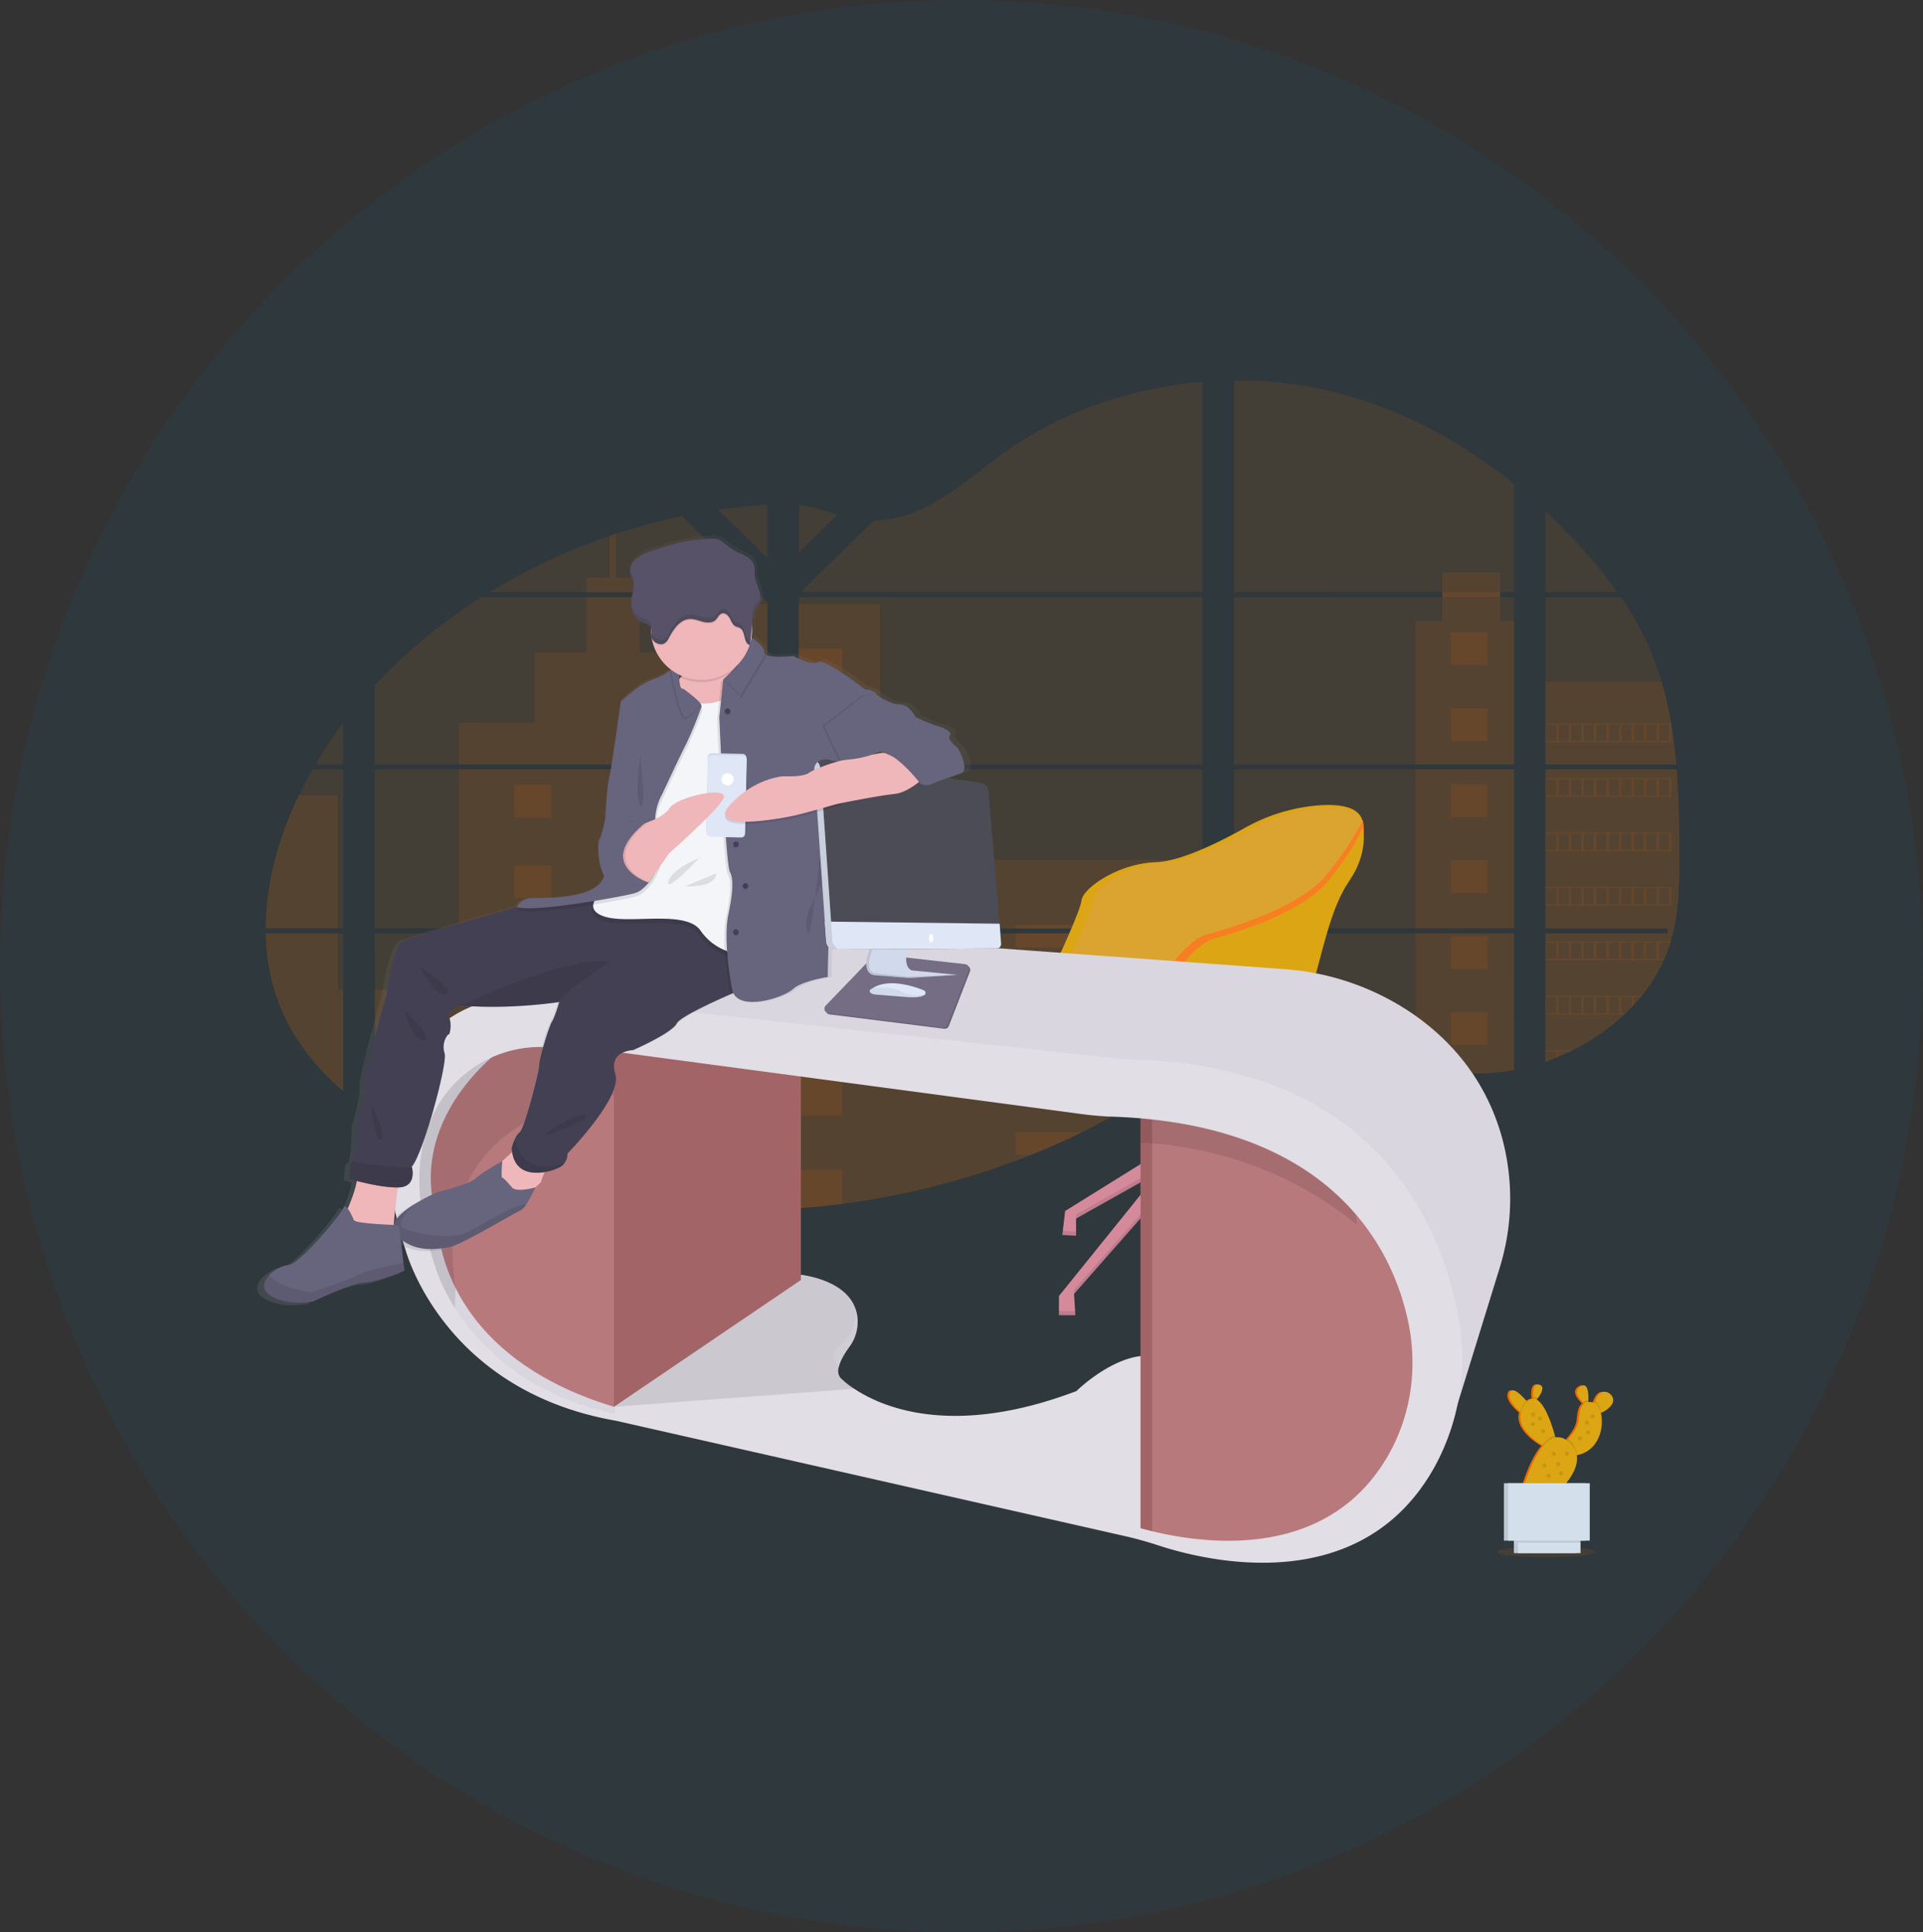 <svg xmlns="http://www.w3.org/2000/svg" xmlns:xlink="http://www.w3.org/1999/xlink" width="878" height="882" viewBox="0 0 878 882">
  <rect x="0" y="0" width="878" height="882" fill="#333333" stroke="none"/>
  <defs>
    <linearGradient id="linear-gradient" x1="-2.055" y1="1" x2="-2.055" gradientUnits="objectBoundingBox">
      <stop offset="0" stop-color="gray" stop-opacity="0.251"/>
      <stop offset="0.54" stop-color="gray" stop-opacity="0.122"/>
      <stop offset="1" stop-color="gray" stop-opacity="0.102"/>
    </linearGradient>
  </defs>
  <g id="Group_2534" data-name="Group 2534" transform="translate(-521 -99)">
    <ellipse id="Ellipse_761" data-name="Ellipse 761" cx="439" cy="441" rx="439" ry="441" transform="translate(521 99)" fill="#0073ae" opacity="0.08"/>
    <g id="undraw_on_the_office_fbfs" transform="translate(638.411 272.598)">
      <path id="Path_13055" data-name="Path 13055" d="M1064.336,308.36H1004.42v72.63h55.537c.143.749.28,1.5.443,2.242h-55.98v58.56l.28-.091q2.373-.834,4.712-1.773l1-.41q2.4-.984,4.712-2.105c.553-.254,1.1-.521,1.642-.795a97.653,97.653,0,0,0,23.571-16.292c.2-.176.392-.358.573-.534.958-.925,1.9-1.857,2.809-2.815l1-1.068c1.075-1.167,2.112-2.372,3.122-3.591l.443-.535a75.829,75.829,0,0,0,10.153-16.292c.086-.176.157-.359.235-.534.814-1.838,1.551-3.7,2.189-5.6.273-.8.534-1.6.763-2.405.078-.241.15-.475.214-.71,3.324-11.632,3.707-23.721,3.707-35.744v-4.2c0-4.855-.07-9.775-.163-14.63,0-1.264-.058-2.522-.091-3.793q-.116-4.842-.352-9.671c-.039-.9-.079-1.792-.136-2.679,0-.515-.052-1.03-.086-1.545C1064.6,312.068,1064.479,310.218,1064.336,308.36Z" transform="translate(-416.185 -130.794)" fill="#ff7500" opacity="0.1"/>
      <path id="Path_13056" data-name="Path 13056" d="M1004.409,164.547h32.864a224.761,224.761,0,0,0-17.5-21.4c-4.888-5.331-10.016-10.531-15.386-15.536Z" transform="translate(-416.175 -67.835)" fill="#ff7500" opacity="0.1"/>
      <path id="Path_13057" data-name="Path 13057" d="M1004.42,187.72v76.37h59.727c0-.221-.039-.45-.059-.652-.053-.6-.1-1.2-.162-1.805s-.137-1.408-.215-2.118-.157-1.531-.249-2.287-.169-1.531-.267-2.294-.189-1.525-.294-2.281-.2-1.525-.318-2.281c-.09-.652-.176-1.251-.275-1.883-.136-.886-.28-1.779-.43-2.659a3.657,3.657,0,0,0-.071-.391,163.811,163.811,0,0,0-4.392-19.179,132.006,132.006,0,0,0-7.41-19.466,141.416,141.416,0,0,0-11.15-19.094Z" transform="translate(-416.185 -88.766)" fill="#ff7500" opacity="0.1"/>
      <path id="Path_13058" data-name="Path 13058" d="M549.81,213.451v72.629H677.787V213.451Zm0,74.871V337.5c14.9-4.764,31.932-2.841,47.377,1.069,11.958,3.037,23.61,7.169,35.549,10.14a130.394,130.394,0,0,0,16.207,3.063l1.342.143c.652.065,1.3.13,1.955.182l1.955.137h1.075a2.3,2.3,0,0,0,.3,0l1.056.039h.032c.5,0,1.01,0,1.519.039h4.184a11.034,11.034,0,0,0,1.14-.039c.613,0,1.225-.052,1.844-.1l1.14-.072,1.408-.111c1-.078,1.955-.183,2.965-.3.391-.046.789-.091,1.18-.15l.58-.072c.984-.13,1.955-.287,2.939-.45.723-.111,1.447-.248,2.177-.378V288.323Zm95.184-155.751v2.242H549.81v76.4H677.787v-76.37h-6.419V132.6h6.419V83.239c-24.894-20.052-53.991-35.758-86.4-43.011a183.774,183.774,0,0,0-41.577-4.334v96.7Zm-292.6-.43.45.43H535.493V36.566c-32.519,2.7-64.229,13.627-89.795,31.724-12.284,8.687-23.317,18.983-37.1,25.65a58.1,58.1,0,0,1-23.2,6Zm-1.258-39.387v21.734L368.78,97.264c-6.562-2.268-11.737-3.819-17.674-4.484Zm-.587,273.418h.587V413.81q9.99-.743,19.9-2.046a356.109,356.109,0,0,0,86.185-22.326h0q4.458-1.785,8.85-3.688,2.926-1.271,5.82-2.607,4.34-1.994,8.615-4.1a303.149,303.149,0,0,0,36.409-21.153c.723-.489,1.453-.984,2.17-1.486q2.164-1.5,4.295-3.024c.71-.515,1.42-1.03,2.124-1.551l1.447-1.108c1.46-1.088,2.913-2.183,4.386-3.258h0c1.362-.978,2.737-1.955,4.132-2.867V288.29H388.741c.1-.332.2-.652.313-1-.117.339-.222.652-.319,1H351.107v77.869Zm.587-231.346V211.21h184.36v-76.37Zm0,78.612v72.643h184.36V213.451ZM314.274,94.989,336.8,116.97V92.656Q325.476,93.36,314.274,94.989ZM157.448,213.451v72.629H336.8V213.451ZM200.8,392.826a333.1,333.1,0,0,0,84.542,20.059h.124q8.2.867,16.455,1.343h.2c11.528.652,23.1.8,34.656.371V288.323H157.448l.652,83.623M107.77,286.081h35.373V213.451H129.152c-1.453,2.555-2.861,5.122-4.2,7.729q-1.075,2.079-2.092,4.2C113.655,244.5,107.8,265.507,107.77,286.081Zm0,2.242a91.812,91.812,0,0,0,10.9,42.613,104.5,104.5,0,0,0,24.444,29.326V288.323Zm22.665-77.113h12.682v-18.9a201.6,201.6,0,0,0-12.656,18.9ZM209.895,132.6H332.567l.443-.43-.652-.652h0L297.865,97.87a280.105,280.105,0,0,0-30.283,8.113c-.938.306-1.877.652-2.809.945a274.66,274.66,0,0,0-54.878,25.67Zm-52.447,42.6V211.21H336.815V136.918l-2.516-2.046H206.284A246.159,246.159,0,0,0,157.447,175.2Z" transform="translate(-103.863 -35.886)" fill="#ff7500" opacity="0.1"/>
      <path id="Path_13059" data-name="Path 13059" d="M1004.42,246.84v37.85h59.727c0-.222-.039-.45-.059-.652-.053-.6-.1-1.2-.162-1.805s-.137-1.407-.215-2.118-.157-1.531-.249-2.287-.169-1.532-.267-2.294-.189-1.525-.294-2.281-.2-1.525-.318-2.281c-.09-.652-.176-1.251-.275-1.883-.136-.886-.28-1.779-.43-2.659a3.65,3.65,0,0,0-.071-.391,163.792,163.792,0,0,0-4.392-19.179Z" transform="translate(-416.185 -109.365)" fill="#ff7500" opacity="0.1"/>
      <path id="Path_13060" data-name="Path 13060" d="M1064.336,308.36H1004.42v72.63h55.537c.143.749.28,1.5.443,2.242h-55.98v58.56l.28-.091q2.373-.834,4.712-1.773l1-.41q2.4-.984,4.712-2.105c.553-.254,1.1-.521,1.642-.795a97.653,97.653,0,0,0,23.571-16.292c.2-.176.392-.358.573-.534.958-.925,1.9-1.857,2.809-2.815l1-1.068c1.075-1.167,2.112-2.372,3.122-3.591l.443-.535a75.829,75.829,0,0,0,10.153-16.292c.086-.176.157-.359.235-.534.814-1.838,1.551-3.7,2.189-5.6.273-.8.534-1.6.763-2.405.078-.241.15-.475.214-.71,3.324-11.632,3.707-23.721,3.707-35.744v-4.2c0-4.855-.07-9.775-.163-14.63,0-1.264-.058-2.522-.091-3.793q-.116-4.842-.352-9.671c-.039-.9-.079-1.792-.136-2.679,0-.515-.052-1.03-.086-1.545C1064.6,312.068,1064.479,310.218,1064.336,308.36Z" transform="translate(-416.185 -130.794)" fill="#ff7500" opacity="0.1"/>
      <path id="Path_13061" data-name="Path 13061" d="M811.56,156.757v65.435h45.05V156.757h-6.419V134.6H823.818v22.157Z" transform="translate(-282.687 -46.868)" fill="#ff7500" opacity="0.1"/>
      <rect id="Rectangle_910" data-name="Rectangle 910" width="45.051" height="72.623" transform="translate(528.873 177.566)" fill="#ff7500" opacity="0.1"/>
      <path id="Path_13062" data-name="Path 13062" d="M958.384,423.25H913.34v60.391a131.3,131.3,0,0,0,16.2,3.063l1.342.143c.652.072,1.3.13,1.956.182l1.955.137h.2a6.565,6.565,0,0,1,.875.039h.3a9.713,9.713,0,0,1,1.062.039h0c.5,0,1.011,0,1.519.039h4.184l1.147-.039c.605,0,1.225-.052,1.838-.1l1.134-.072,1.414-.111c.991-.085,1.955-.182,2.958-.3l1.18-.15.58-.072c.984-.137,1.955-.28,2.939-.45.73-.111,1.447-.248,2.177-.378Z" transform="translate(-384.461 -170.813)" fill="#ff7500" opacity="0.1"/>
      <rect id="Rectangle_911" data-name="Rectangle 911" width="37.152" height="73.157" transform="translate(247.244 102.16)" fill="#ff7500" opacity="0.1"/>
      <path id="Path_13063" data-name="Path 13063" d="M379.4,272.45v72.63H563.786V313.753H465.571v18.482H416.545V272.45Z" transform="translate(-132.156 -94.884)" fill="#ff7500" opacity="0.1"/>
      <path id="Path_13064" data-name="Path 13064" d="M480.27,500.593h.587v47.644q9.99-.756,19.9-2.046a356.752,356.752,0,0,0,86.211-22.359q11.886-4.77,23.284-10.388a303.19,303.19,0,0,0,36.409-21.16q4.36-2.958,8.583-6.054c1.955-1.44,3.91-2.907,5.865-4.334,1.362-.977,2.737-1.955,4.131-2.874V422.717H518.5c.1-.333.2-.652.307-1-.111.332-.222.652-.32,1H480.857V500.56Z" transform="translate(-233.612 -170.28)" fill="#ff7500" opacity="0.1"/>
      <path id="Path_13065" data-name="Path 13065" d="M332.5,170.065h24.2v-6.706H345.859V143.45c-.938.306-1.877.652-2.809.945v18.964H332.5Z" transform="translate(-182.141 -73.353)" fill="#ff7500" opacity="0.1"/>
      <path id="Path_13066" data-name="Path 13066" d="M243,264.1H383.9V190.936h-6.243v54.089H349.113v-32.01H325.529V187.73h-24.2v25.285H277.747v32H243Z" transform="translate(-150.966 -88.776)" fill="#ff7500" opacity="0.1"/>
      <path id="Path_13067" data-name="Path 13067" d="M222.449,308.36v72.63h140.9V308.36Zm4.92,179.375a333.088,333.088,0,0,0,84.542,20.059h.124q8.2.867,16.455,1.343h.2c11.528.651,23.1.8,34.656.372V383.231h-140.9v25.748H184l.2,57.485" transform="translate(-130.415 -130.794)" fill="#ff7500" opacity="0.1"/>
      <path id="Path_13068" data-name="Path 13068" d="M140.674,423.25H107.81a91.89,91.89,0,0,0,10.9,42.613,104.513,104.513,0,0,0,24.444,29.326V449h-2.483Z" transform="translate(-103.877 -170.813)" fill="#ff7500" opacity="0.1"/>
      <path id="Path_13069" data-name="Path 13069" d="M107.77,387.367h32.89v-60.7h-17.8C113.655,345.784,107.8,366.794,107.77,387.367Z" transform="translate(-103.863 -137.172)" fill="#ff7500" opacity="0.1"/>
      <rect id="Rectangle_912" data-name="Rectangle 912" width="19.902" height="22.939" transform="translate(247.244 122.499)" fill="#ff7500" opacity="0.1"/>
      <rect id="Rectangle_913" data-name="Rectangle 913" width="19.902" height="5.279" transform="translate(247.244 170.045)" fill="#ff7500" opacity="0.1"/>
      <rect id="Rectangle_914" data-name="Rectangle 914" width="19.902" height="15.412" transform="translate(247.244 177.566)" fill="#ff7500" opacity="0.1"/>
      <rect id="Rectangle_915" data-name="Rectangle 915" width="19.902" height="22.939" transform="translate(247.244 217.585)" fill="#ff7500" opacity="0.1"/>
      <rect id="Rectangle_916" data-name="Rectangle 916" width="19.902" height="22.939" transform="translate(247.244 265.132)" fill="#ff7500" opacity="0.1"/>
      <path id="Path_13070" data-name="Path 13070" d="M480.857,533.285h0v5.324h19.9V515.67h-19.9Z" transform="translate(-233.612 -203.005)" fill="#ff7500" opacity="0.1"/>
      <path id="Path_13071" data-name="Path 13071" d="M481.17,588.63v17.719q9.99-.755,19.9-2.046v-15.64Z" transform="translate(-233.926 -228.418)" fill="#ff7500" opacity="0.1"/>
      <rect id="Rectangle_917" data-name="Rectangle 917" width="85.292" height="1.681" transform="translate(346.338 248.508)" fill="#ff7500" opacity="0.1"/>
      <rect id="Rectangle_918" data-name="Rectangle 918" width="85.292" height="6.458" transform="translate(346.338 252.437)" fill="#ff7500" opacity="0.1"/>
      <rect id="Rectangle_919" data-name="Rectangle 919" width="85.292" height="10.388" transform="translate(346.338 280.062)" fill="#ff7500" opacity="0.1"/>
      <path id="Path_13072" data-name="Path 13072" d="M633.23,514.06v10.387h66.719q4.347-2.952,8.583-6.061c1.956-1.434,3.91-2.9,5.865-4.321Z" transform="translate(-286.892 -202.444)" fill="#ff7500" opacity="0.1"/>
      <path id="Path_13073" data-name="Path 13073" d="M633.23,562.47v10.388h7.019q11.881-4.757,23.278-10.388Z" transform="translate(-286.892 -219.306)" fill="#ff7500" opacity="0.1"/>
      <rect id="Rectangle_920" data-name="Rectangle 920" width="16.787" height="14.93" transform="translate(198.277 199.54) rotate(180)" fill="#ff7500" opacity="0.1"/>
      <rect id="Rectangle_921" data-name="Rectangle 921" width="16.787" height="14.93" transform="translate(561.822 129.967) rotate(180)" fill="#ff7500" opacity="0.1"/>
      <rect id="Rectangle_922" data-name="Rectangle 922" width="16.787" height="14.93" transform="translate(561.822 164.65) rotate(180)" fill="#ff7500" opacity="0.1"/>
      <rect id="Rectangle_923" data-name="Rectangle 923" width="16.787" height="14.93" transform="translate(561.822 199.325) rotate(180)" fill="#ff7500" opacity="0.1"/>
      <rect id="Rectangle_924" data-name="Rectangle 924" width="16.787" height="14.93" transform="translate(561.822 234.008) rotate(180)" fill="#ff7500" opacity="0.1"/>
      <rect id="Rectangle_925" data-name="Rectangle 925" width="16.787" height="14.93" transform="translate(561.822 268.697) rotate(180)" fill="#ff7500" opacity="0.1"/>
      <rect id="Rectangle_926" data-name="Rectangle 926" width="16.787" height="14.93" transform="translate(561.822 303.372) rotate(180)" fill="#ff7500" opacity="0.1"/>
      <rect id="Rectangle_927" data-name="Rectangle 927" width="16.787" height="14.93" transform="translate(134.178 199.54) rotate(180)" fill="#ff7500" opacity="0.1"/>
      <rect id="Rectangle_928" data-name="Rectangle 928" width="16.787" height="14.93" transform="translate(198.277 236.36) rotate(180)" fill="#ff7500" opacity="0.1"/>
      <rect id="Rectangle_929" data-name="Rectangle 929" width="16.787" height="14.93" transform="translate(134.178 236.36) rotate(180)" fill="#ff7500" opacity="0.1"/>
      <rect id="Rectangle_930" data-name="Rectangle 930" width="16.787" height="14.93" transform="translate(198.277 273.187) rotate(180)" fill="#ff7500" opacity="0.1"/>
      <rect id="Rectangle_931" data-name="Rectangle 931" width="16.787" height="14.93" transform="translate(134.178 273.187) rotate(180)" fill="#ff7500" opacity="0.1"/>
      <rect id="Rectangle_932" data-name="Rectangle 932" width="16.787" height="14.93" transform="translate(198.277 310.013) rotate(180)" fill="#ff7500" opacity="0.1"/>
      <rect id="Rectangle_933" data-name="Rectangle 933" width="16.787" height="14.93" transform="translate(134.178 310.013) rotate(180)" fill="#ff7500" opacity="0.1"/>
      <rect id="Rectangle_934" data-name="Rectangle 934" width="16.787" height="14.93" transform="translate(198.277 346.846) rotate(180)" fill="#ff7500" opacity="0.1"/>
      <rect id="Rectangle_935" data-name="Rectangle 935" width="16.787" height="14.93" transform="translate(134.178 346.846) rotate(180)" fill="#ff7500" opacity="0.1"/>
      <path id="Path_13074" data-name="Path 13074" d="M295.281,575.435V565.81H278.5v8.257Z" transform="translate(-97.01 -197.068)" fill="#ff7500" opacity="0.1"/>
      <path id="Path_13075" data-name="Path 13075" d="M1004.42,276.26V284.8h57.458V276.26Zm51.737.541h4.686v7.468h-4.711Zm-5.721,0h4.71v7.468h-4.731Zm-5.709,0h4.711v7.468h-4.711Zm-5.722,0h4.711v7.468H1039Zm-5.715,0h4.744v7.468h-4.712Zm-5.721,0h4.711v7.468h-4.711Zm-5.722,0h4.711v7.468h-4.711Zm-5.715,0h4.711v7.468h-4.711Zm-5.715,0h4.712v7.468h-4.712Zm-5.715,0h4.711v7.468H1004.7Z" transform="translate(-416.185 -119.613)" fill="#ff7500" opacity="0.1"/>
      <path id="Path_13076" data-name="Path 13076" d="M1004.42,314.42v8.543h57.458V314.42Zm51.737.541h4.686v7.462h-4.711Zm-5.721,0h4.71v7.462h-4.731Zm-5.709,0h4.711v7.462h-4.711Zm-5.722,0h4.711v7.462H1039Zm-5.715,0h4.744v7.462h-4.712Zm-5.721,0h4.711v7.462h-4.711Zm-5.722,0h4.711v7.462h-4.711Zm-5.715,0h4.711v7.462h-4.711Zm-5.715,0h4.712v7.462h-4.712Zm-5.715,0h4.711v7.462H1004.7Z" transform="translate(-416.185 -132.905)" fill="#ff7500" opacity="0.1"/>
      <path id="Path_13077" data-name="Path 13077" d="M1004.42,352.57v8.537h57.458V352.57Zm51.737.535h4.686v7.468h-4.711Zm-5.721,0h4.71v7.468h-4.731Zm-5.709,0h4.711v7.468h-4.711Zm-5.722,0h4.711v7.468H1039Zm-5.715,0h4.744v7.468h-4.712Zm-5.721,0h4.711v7.468h-4.711Zm-5.722,0h4.711v7.468h-4.711Zm-5.715,0h4.711v7.468h-4.711Zm-5.715,0h4.712v7.468h-4.712Zm-5.715,0h4.711v7.468H1004.7Z" transform="translate(-416.185 -146.193)" fill="#ff7500" opacity="0.1"/>
      <path id="Path_13078" data-name="Path 13078" d="M1004.42,390.72v8.537h57.458V390.72Zm51.737.534h4.686v7.469h-4.711Zm-5.721,0h4.71v7.469h-4.731Zm-5.709,0h4.711v7.469h-4.711Zm-5.722,0h4.711v7.469H1039Zm-5.715,0h4.744v7.469h-4.712Zm-5.721,0h4.711v7.469h-4.711Zm-5.722,0h4.711v7.469h-4.711Zm-5.715,0h4.711v7.469h-4.711Zm-5.715,0h4.712v7.469h-4.712Zm-5.715,0h4.711v7.469H1004.7Z" transform="translate(-416.185 -159.482)" fill="#ff7500" opacity="0.1"/>
      <path id="Path_13079" data-name="Path 13079" d="M1004.42,428.87v8.557h54.024c.079-.176.157-.359.228-.535h-2.516v-7.481h4.686v1.857c.274-.795.535-1.59.762-2.4Zm46.016.541h4.711v7.462h-4.731Zm-5.709,0h4.711v7.462h-4.711Zm-5.722,0h4.711v7.462H1039Zm-5.715,0h4.744v7.462h-4.712Zm-5.721,0h4.711v7.462h-4.711Zm-5.722,0h4.711v7.462h-4.711Zm-5.715,0h4.711v7.462h-4.711Zm-5.715,0h4.712v7.462h-4.712Zm-5.715,0h4.711v7.462H1004.7Z" transform="translate(-416.185 -172.77)" fill="#ff7500" opacity="0.1"/>
      <path id="Path_13080" data-name="Path 13080" d="M1004.42,467v8.537h35.915c.208-.176.391-.365.58-.534H1039v-7.449h4.711v4.66l1.01-1.075v-3.584h3.122c.15-.182.293-.365.443-.534Zm28.87.534h4.744V475h-4.712Zm-5.721,0h4.711V475h-4.711Zm-5.722,0h4.711V475h-4.711Zm-5.715,0h4.711V475h-4.711Zm-5.715,0h4.712V475h-4.712Zm-5.715,0h4.711V475H1004.7Z" transform="translate(-416.185 -186.052)" fill="#ff7500" opacity="0.1"/>
      <path id="Path_13081" data-name="Path 13081" d="M1004.42,505.18v5.168a1.846,1.846,0,0,0,.28-.1v-4.562h4.711v2.776l1-.411v-2.34h4.712v.261c.553-.254,1.1-.521,1.642-.788Z" transform="translate(-416.185 -199.351)" fill="#ff7500" opacity="0.1"/>
      <path id="Path_13082" data-name="Path 13082" d="M425.33,262.915h.032Zm35.8,154.976h0Zm38.214-77.876h0c.1-.332.2-.652.313-1C499.55,339.35,499.445,339.683,499.348,340.015Zm-74.017-77.1h.032ZM755.607,184.29v2.242h26.374V184.29Zm-294.474,233.6h0Zm38.214-77.876h0c.1-.332.2-.652.313-1C499.55,339.35,499.445,339.683,499.348,340.015Zm-74.017-77.1h.032Zm35.8,154.976h0Zm38.214-77.876h0c.1-.332.2-.652.313-1C499.55,339.35,499.445,339.683,499.348,340.015Z" transform="translate(-214.476 -87.578)" fill="#ff7500" opacity="0.1"/>
      <ellipse id="Ellipse_535" data-name="Ellipse 535" cx="22.535" cy="2.496" rx="22.535" ry="2.496" transform="translate(565.895 532.281)" fill="#ff7500" opacity="0.1"/>
      <path id="Path_13083" data-name="Path 13083" d="M661.8,512.344l-11.261-.619-.763-32.343-.176-7.7,11.88-2.189.079,9.932Z" transform="translate(-226.273 -163.517)" fill="#d48a9b"/>
      <path id="Path_13084" data-name="Path 13084" d="M622.434,525.607l-57.869,35.979-1.252,10.948,6.257.313v-7.82l37.849-21.271-45.67,56.618v8.759h7.508l-.626-9.7L621.5,539.377l6.568.626,55.686,63.186L685,613.831l7.507.313-1.251-10.955-44.105-55.054,29.4,20.332.626,8.759,5.942.313L682.5,566.9l-56-43.174Z" transform="translate(-195.672 -182.41)" fill="#d48a9b"/>
      <path id="Path_13085" data-name="Path 13085" d="M640.725,421.15a103.251,103.251,0,0,0,13.633-22.216c3.982-8.811,8.348-18.984,8.68-21.994.652-5.631,16.579-16.891,34.1-17.517,11.424-.411,29.221-9.326,40.234-15.484a81.89,81.89,0,0,1,33.757-10.427c12.884-.971,25,1.558,18.9,16.507l-81.916,99.2s-69.86,12.31-74.167-7.481a16.448,16.448,0,0,0-1-2.907C632.129,436.959,631.914,432.078,640.725,421.15Z" transform="translate(-286.664 -139.492)" fill="#dba514"/>
      <path id="Path_13086" data-name="Path 13086" d="M650.548,426.045a106.271,106.271,0,0,0,13.77-22.418c3.714-8.237,7.657-17.471,7.97-20.267.6-5.376,15.862-16.135,32.623-16.735,8.513-.3,20.728-5.537,31.846-11.21,1.67-.847,4.314-2.276,6.642-3.576a78.474,78.474,0,0,1,32.31-9.932c12.323-.925,23.917,1.492,18.1,15.771l-64.979,95.145s-80.156,11.372-84.4-7.442a18.772,18.772,0,0,0-1-2.919C642.695,440.6,642.591,436.029,650.548,426.045Z" transform="translate(-290.335 -146.579)" fill="#dda2a6" opacity="0.2"/>
      <path id="Path_13087" data-name="Path 13087" d="M763.329,515.335c-3.768,0-7.736,0-11.783-.039l-.176-7.7,11.879-2.183Z" transform="translate(-328.043 -199.431)" opacity="0.1"/>
      <g id="Group_2532" data-name="Group 2532" transform="translate(366.078 355.09)" opacity="0.1">
        <path id="Path_13088" data-name="Path 13088" d="M722.2,578.633,692.8,558.3l3.369,4.2L722.2,580.509l.625,8.759,5.944.313-.111-1.883-5.833-.306Z" transform="translate(-607.398 -549.541)"/>
        <path id="Path_13089" data-name="Path 13089" d="M573.75,572.851v1.877l35.08-19.714,2.769-3.434Z" transform="translate(-565.93 -547.201)"/>
        <path id="Path_13090" data-name="Path 13090" d="M561.75,651.9v1.877h7.508l-.124-1.877Z" transform="translate(-561.75 -582.144)"/>
        <path id="Path_13091" data-name="Path 13091" d="M570.406,596.059l-6.047-.3-.209,1.863,6.256.313Z" transform="translate(-562.586 -562.59)"/>
        <path id="Path_13092" data-name="Path 13092" d="M688.681,619.314l-1.252-10.642-55.685-63.187-6.57-.626L572.31,604.919l.11,1.753,52.754-59.935,6.57.625,55.685,63.187,1.252,10.642,7.507.313-.215-1.889Z" transform="translate(-565.428 -544.86)"/>
      </g>
      <path id="Path_13093" data-name="Path 13093" d="M759.52,426.06s14.65,10.714,8.237,10.838S759.52,426.06,759.52,426.06Z" transform="translate(-330.881 -171.792)" opacity="0.1"/>
      <path id="Path_13094" data-name="Path 13094" d="M665.2,456.057s24.242-1.877,33.313-19.394c0,0,18.456-36.6,33.477-40.671s42.854-13.138,54.428-27.214,16.429-24.868,16.429-24.868,2.985,11.391-6.419,24.822-12.825,34.115-19.394,56.044-9.072,30.629-20.958,31.932c-8.961.945-56.338.469-78.991,0C669.677,456.507,665.2,456.057,665.2,456.057Z" transform="translate(-298.028 -143.177)" fill="#ff7500"/>
      <path id="Path_13095" data-name="Path 13095" d="M665.2,456.057s24.242-1.877,33.313-19.394c0,0,18.456-36.6,33.477-40.671s42.854-13.138,54.428-27.214,16.429-24.868,16.429-24.868,2.985,11.391-6.419,24.822-12.825,34.115-19.394,56.044-9.072,30.629-20.958,31.932c-8.961.945-56.338.469-78.991,0C669.677,456.507,665.2,456.057,665.2,456.057Z" transform="translate(-298.028 -143.177)" fill="#dda2a6" opacity="0.2"/>
      <path id="Path_13096" data-name="Path 13096" d="M674.56,457.959s23.174-1.818,31.841-18.781c0,0,17.648-35.438,32-39.374s40.965-12.727,52.03-26.354,15.7-24.08,15.7-24.08,2.835,11.078-6.132,24.08-12.258,33.014-18.54,54.219-8.668,29.684-20.033,30.9c-8.563.912-53.848.45-75.5,0C678.842,458.428,674.56,457.959,674.56,457.959Z" transform="translate(-301.288 -145.079)" fill="#dba514"/>
      <path id="Path_13097" data-name="Path 13097" d="M645.76,497.569s12.669,4.849,19.864,2.19,25.024-10.479,25.024-10.479S660.619,491.183,645.76,497.569Z" transform="translate(-291.256 -193.812)" opacity="0.1"/>
      <path id="Path_13098" data-name="Path 13098" d="M624.569,785.343s-36.416-1.955-45.292-7.169-21.44-5.213-21.505-5.213l-145-31.606-60.28-14.337L341.74,725.6l35.516-40.639,1.082-.469,52.356-22.646s23.46,1.3,28.094,16.592a18.462,18.462,0,0,1,.652,3.3,19.134,19.134,0,0,1-3.7,13.386c-1.851,2.529-4.125,6.119-4.842,9.28a5.493,5.493,0,0,0,.652,4.692,38.252,38.252,0,0,0,6.438,5.142c12.766,8.471,45.038,22.431,101.414,1.049,0,0,24.112-23.786,42.359-13.686S624.569,785.343,624.569,785.343Z" transform="translate(-185.36 -253.922)" fill="#e1dee5"/>
      <path id="Path_13099" data-name="Path 13099" d="M454.406,704.4a5.492,5.492,0,0,0,.651,4.692,38.247,38.247,0,0,0,6.439,5.142L351.74,722.456l30.082-37.96,52.356-22.646s23.46,1.3,28.094,16.592a18.429,18.429,0,0,1,.651,3.3,19.134,19.134,0,0,1-3.7,13.386C457.4,697.653,455.122,701.244,454.406,704.4Z" transform="translate(-188.843 -253.922)" opacity="0.1"/>
      <path id="Path_13100" data-name="Path 13100" d="M234.436,461.94l89.932,1.955V571.546L239,629.421l-20.528-18.9,4.236-62.561-4.236-58.325Z" transform="translate(-76.1 -160.888)" fill="#a36468"/>
      <path id="Path_13101" data-name="Path 13101" d="M266.24,453.184l105-32.356a15.907,15.907,0,0,1,5.833-.652L627.9,438.483a118.486,118.486,0,0,1,59.733,21.068c16.233,11.45,32.31,29.026,39.753,55.641a106.261,106.261,0,0,1-1.075,59.844L704.155,646.72s16.618-155.751-149.234-163.571Z" transform="translate(-159.061 -169.727)" fill="#d9d6df"/>
      <path id="Path_13102" data-name="Path 13102" d="M300.711,491.041v172.91s-28.772-4.047-33.887-9.665c-4.2-4.608-28.511-17.6-39.062-30.974a22.317,22.317,0,0,1-4.6-8.778c-3.532-16.083-17.921-54.089-17.921-54.089l3.91-37.146,16.292-24.112,31.606-14.337h24.438Z" transform="translate(-137.813 -192.269)" fill="#b8797d"/>
      <path id="Path_13103" data-name="Path 13103" d="M256.055,497.85s-46.765,29.326-36.533,76.513c.834,3.844,1.558,7.71,2.033,11.619,1.87,15.263,13.092,59.12,80.118,79.349v4.562l-28.433-7.931-19.3-10.642L239.2,638.1,221.19,616.129l-8.361-17.921-3.063-23.6L208,547.658l4.308-23.115,10.16-15.041,12.382-9.626Z" transform="translate(-138.775 -196.798)" fill="#d9d6df"/>
      <path id="Path_13104" data-name="Path 13104" d="M300.707,491.027v27.508c-20.4,2.216-83.552,14.988-72.336,87.977l-.619,16.761a22.323,22.323,0,0,1-4.6-8.778C219.619,598.411,205.23,560.4,205.23,560.4l3.91-37.146,16.292-24.112,31.606-14.337h24.438Z" transform="translate(-137.81 -192.256)" opacity="0.1"/>
      <path id="Path_13105" data-name="Path 13105" d="M512.9,703.993c-1.851,2.529-4.125,6.12-4.842,9.28-2.841-3.258-3.454-7.005.652-9.97,5.142-3.74,6.856-10.232,7.24-15.993a18.535,18.535,0,0,1,.651,3.3,19.134,19.134,0,0,1-3.7,13.386Z" transform="translate(-242.499 -262.79)" fill="#fff" opacity="0.1"/>
      <path id="Path_13106" data-name="Path 13106" d="M851.076,668.269,838.694,710.3l-28.022,27.371-35.19,7.168-54.741-9.775V540.541s9.45-6.191,10.427-6.191,27.371,4.236,27.371,4.236L818.3,581.446l2.477,1.78,26.719,39.752Z" transform="translate(-317.373 -209.511)" fill="#b8797d"/>
      <path id="Path_13107" data-name="Path 13107" d="M618.97,495.44V698.112l5.279.945V495.44Z" transform="translate(-215.603 -172.556)" fill="#a36468"/>
      <path id="Path_13108" data-name="Path 13108" d="M819.469,594.973c-39.1-32.128-82.568-36.852-98.729-37.439V540.591s9.45-6.191,10.427-6.191,27.371,4.236,27.371,4.236L818.3,581.5Z" transform="translate(-317.373 -209.529)" opacity="0.1"/>
      <path id="Path_13109" data-name="Path 13109" d="M528.82,496.239,283.9,469.519l-27.527-1.46a56.571,56.571,0,0,0-45.754,19.127c-14.337,16.487-25.174,45.572-9.345,95.51,0,0,16.507,64.731,96.448,78.638l232.284,52.636c5.148,1.166,10.231,2.606,15.25,4.242,21.088,6.927,92.538,24.875,126.2-36.135A102.8,102.8,0,0,0,682,613.286C673.9,570.34,643.314,497.463,528.82,496.239Zm119.993,183.05c-31.411,51.17-96.135,35.94-115.594,29.932-4.764-1.473-9.586-2.757-14.468-3.8l-214.572-45.9c-73.926-12.141-89.2-68.661-89.2-68.661-12.48-37.146-7.025-61.115,3.063-76.286a54.272,54.272,0,0,1,48.009-23.8l25.363,1.3,219.068,29.267c4.431.593,8.9.984,13.366,1.134,97.42,3.3,127.729,56.872,135.432,93.789C663.809,637.841,660.368,660.481,648.813,679.288Z" transform="translate(-133.71 -186.388)" fill="#e1dee5"/>
      <path id="Path_13110" data-name="Path 13110" d="M104.528,492.461c8.022,5.37,20.2,2.815,20.2,2.815s18.371-8.7,23.8-8.7,18.632-5.376,18.632-5.376l-.45-3.623-1.342-10.916c8.361,6.517,17.654,4.268,22.229,3.793,4.914-.508,31.17-16.116,33.7-17.146a6.674,6.674,0,0,0,2.3-2.32h0a59.144,59.144,0,0,0,4.444-8.12h0c1.642-1.447,2.841-2.607,2.757-2.861a19.736,19.736,0,0,1,1.61-4.3c3.728-.652,6.94-2.033,7.964-2.867a6.954,6.954,0,0,0,2.607-5.63s25.617-25.839,22.248-36.585,8.283-11.007,8.283-11.007,17.849-7.677,20.332-12.278c1.531-2.835,14.923-9.058,25-13.425l1.238-.534c3.91,8.57,23.773,1.955,27.683-1.649,4.138-3.839,16.292-5.63,16.292-5.63s.521-50.179,4.4-56.553c1.844-3.03,2.287-12.936,2.242-22.5v-1.017c5.435-1.062,18.364-3.519,24.366-4.112,3.806-.378,7.774-2.75,10.818-5.057l.359.45a7.428,7.428,0,0,0,3.3.541,5.058,5.058,0,0,0,2.9-.541c2.333-1.3,10.87-3.838,13.972-5.116S425.9,241.7,423.57,239.91s-3.91-4.093-2.607-5.116-3.1-3.584-5.689-4.1-10.349-4.093-10.349-4.093-2.848-5.865-7.5-5.865-10.87-4.607-10.87-4.607c-.254-2.046-5.174-2.3-5.174-2.3s-18.625-14.337-21.734-12.538-11.639-2.815-11.639-2.815-10.473,1.173-12.936-.756h0a2.907,2.907,0,0,0-.652-1.733c-.554-1.734-3.258-4.106-5.865-6.08a23.067,23.067,0,0,0,.3-3.7,14.484,14.484,0,0,0-.059-1.6v-.267l.371-3.6a7.442,7.442,0,0,1,.9-3.389c.437-.652,1.082-1.206,1.571-1.851a4.628,4.628,0,0,0,.313-.476l.078-.137a4.22,4.22,0,0,0,.2-.385l.059-.13a6.233,6.233,0,0,0,.332-1.095v-.085c.033-.169.059-.339.078-.515a.288.288,0,0,1,0-.072,10.917,10.917,0,0,0-.587-4.392c-.776-2.418-1.988-4.751-2.118-7.273a22.51,22.51,0,0,0-.13-3.754c-.652-2.8-3.5-4.562-6.269-5.735-3.825-1.6-5.754-3.356-8.824-5.741-2.607-2.02-6.921-1-10.205-.8-7.507.482-14.917,2.744-21.981,5.077A22.149,22.149,0,0,0,274.9,153.8a8.47,8.47,0,0,0-2.809,4.744h0a6.2,6.2,0,0,0-.085,1.3v.111a1.415,1.415,0,0,0,.059.5,1.232,1.232,0,0,0,0,.163,3.878,3.878,0,0,0,.143.586h0c.3.945.854,1.8,1.173,2.737a5.377,5.377,0,0,1,.176.652v.065a5.894,5.894,0,0,1,.1.652h0c.287,2.326-.573,4.757-.951,7.129-.052.332-.091.652-.117,1.017h0a12.149,12.149,0,0,0,.358,4.086.123.123,0,0,0,0,.046c.039.163.1.326.15.482a1.95,1.95,0,0,0,.065.209c.046.137.1.274.157.4l.111.274c.052.117.111.235.169.352s.1.2.15.287a3.563,3.563,0,0,0,.176.313c.058.1.124.2.189.3s.124.189.2.28.15.2.228.3l.2.248.274.287.215.215.32.274c.078.059.143.124.222.176s.267.189.4.274l.189.13c.209.124.43.235.652.339,1.486.652,3.363.919,4.255,2.229a2.75,2.75,0,0,1,.437,1.017v.489a21.194,21.194,0,0,0,.13,2.242,8.3,8.3,0,0,0,.072,1.212,3.48,3.48,0,0,0,.248.88,23.252,23.252,0,0,0,7.82,13.177c.078.4.169.86.267,1.382a25.879,25.879,0,0,1-7.527,3.91c-6.21,1.818-14.989,10.205-14.989,10.205s-4.366,31.469-5.415,35.308-1.825,18.684-1.825,18.684-1.036,6.139-2.607,9.208c-1.1,2.164-.9,11.463,2.164,17.113a14.27,14.27,0,0,1-1.9,3.1c-6.211,7.169-24.842,6.908-31.053,6.908-5.715,0-7.481,3.467-7.722,4.014-11.372,3.258-48.192,13.737-52.558,15.64-5.174,2.261-8.022,24.608-8.022,24.608s-10.811,37.094-10.3,41.955-3.623,18.4-3.623,18.4,0,15.308-1.753,16.344a.164.164,0,0,1-.052.033c-1.812.769-1.557,8.192-1.557,8.192s1.336.385,3.415.912c-.554,3.747-2.607,8.993-4.19,12.721-.808-1.023-1.6-1.447-2.066-.261-1.3,3.258-20.7,26.289-25.618,26.289-2.339,0-6.21,1.916-8.759,4.5C101.5,486,100.318,489.653,104.528,492.461Zm88.987-133.314c21.994,2.046,45.539-1.558,45.539-1.558s-1.812,6.419-3.363,8.98-5.956,17.146-5.956,20.2-6.986,29.423-9.052,30.7a7.7,7.7,0,0,0-2.255,3.258,30.566,30.566,0,0,0-1.369,3.91q.046,1,.176,1.9c-1.545,1.414-3.18,2.9-4.633,4.216h0s-9.254,5.148-12.382,7.964-17.6,6.269-17.6,6.269A90.083,90.083,0,0,0,172.2,450.3c-4.49,2.7-8.98,6.145-10.153,9.54.508-5.721,1.336-12.61,1.89-16.989l.821-.033c7.253-.45,6.171-7.37,5.787-9.084-.052-.247-.091-.384-.091-.384,5.174-5.631,16.813-47.573,15.262-52.2s1.3-8.7,1.909-8.7,1.453-5.116.163-7.931S193.515,359.148,193.515,359.148ZM371.358,246.264l-1.375.339v-.293S370.484,246.309,371.358,246.264ZM296.18,207.652c-.209.261-.417.508-.652.749l-.267.274v-1.421C295.574,207.378,295.874,207.528,296.18,207.652ZM270.263,257.3l.091,1.44s-.137.88-.4,2.385Zm118.9-14.3-4.516.776c.652-.241,1.271-.5,1.883-.8a4.332,4.332,0,0,1,1.44-.391,8.271,8.271,0,0,1,1.681.359A3.089,3.089,0,0,0,389.162,243Z" transform="translate(-101.774 -73.709)" fill="url(#linear-gradient)"/>
      <path id="Path_13111" data-name="Path 13111" d="M293.213,574.99S288,585.75,288.267,586.513s-11.176,9.892-11.176,9.892l-12.441-8.882,1.3-6.1s13.965-12.583,14.989-14.037S293.213,574.99,293.213,574.99Z" transform="translate(-158.507 -220.963)" fill="#efb7b9"/>
      <path id="Path_13112" data-name="Path 13112" d="M198.674,616.8c8.635,8.38,18.788,5.865,23.617,5.337s30.59-16,33.066-17.016a6.735,6.735,0,0,0,2.261-2.307h0a58.638,58.638,0,0,0,4.36-8.061c-.17.046-8.615,2.464-10.746,0,0,0-3.558-4.36-4.32-4.36s-.059-7.65-.059-7.65-9.084,5.109-12.128,7.905-17.269,6.216-17.269,6.216a87.335,87.335,0,0,0-10.218,5.272C200.512,606.24,193.734,612.032,198.674,616.8Z" transform="translate(-134.936 -226.367)" fill="#67647e"/>
      <path id="Path_13113" data-name="Path 13113" d="M198.674,627.163c8.635,8.38,18.788,5.865,23.617,5.337s30.59-16,33.066-17.016a6.743,6.743,0,0,0,2.261-2.306c-3-1.792-22.633,10.687-28.126,12.975s-19.394,1.01-27.286-2.288c-3.91-1.648.052-6.712,5.018-11.365C200.512,616.606,193.734,622.4,198.674,627.163Z" transform="translate(-134.936 -236.733)" opacity="0.1"/>
      <path id="Path_13114" data-name="Path 13114" d="M187.566,592.515s-3.617,27.169-2.7,30.727-22.7-12.187-22.7-12.187,8.263-17.028,5.865-20.938S187.566,592.515,187.566,592.515Z" transform="translate(-122.811 -228.49)" fill="#efb7b9"/>
      <path id="Path_13115" data-name="Path 13115" d="M166.453,525.766s14.728,4.314,22.848,3.806c7.116-.443,6.054-7.312,5.683-9.013-.052-.241-.091-.378-.091-.378,5.077-5.591,16.507-47.233,14.989-51.8s1.238-8.6,1.89-8.6,1.427-5.083.156-7.872,5.591-5.331,5.591-5.331c21.583,2.027,44.692-1.551,44.692-1.551s-1.779,6.374-3.3,8.915-5.865,17.009-5.865,20.059-6.856,29.2-8.889,30.472a7.553,7.553,0,0,0-2.209,3.259,30.485,30.485,0,0,0-1.343,3.91c.762,17.015,20.059,10.427,22.855,8.126a7.51,7.51,0,0,0,1.082-1.108,7.1,7.1,0,0,0,1.453-4.484s25.142-25.643,21.838-36.311,8.126-10.916,8.126-10.916,17.524-7.618,19.961-12.193c1.505-2.809,14.643-8.98,24.535-13.32,6.2-2.718,11.118-4.705,11.118-4.705l-4.119-14.767-3.258-11.646-6.113-2.294-19.551-7.351-35.073-4.92-3.213.417-34.076,4.412s-49.749,14.233-54.832,16.461-7.873,24.418-7.873,24.418-10.661,36.82-10.14,41.669-3.558,18.247-3.558,18.247,0,15.191-1.727,16.22a.088.088,0,0,1-.052,0C166.2,518.429,166.453,525.766,166.453,525.766Z" transform="translate(-124.299 -161.234)" fill="#444053"/>
      <path id="Path_13116" data-name="Path 13116" d="M244.78,462.958c21.584,2.026,44.692-1.551,44.692-1.551C291,456.6,312.339,443.4,312.339,443.4,294.829,439.087,244.78,462.958,244.78,462.958Z" transform="translate(-151.586 -177.65)" opacity="0.1"/>
      <path id="Path_13117" data-name="Path 13117" d="M280.24,571.364c.763,17.016,20.059,10.428,22.855,8.127a7.539,7.539,0,0,0,1.082-1.109c-6.745,2.483-18.7,4.406-22.594-10.9A30.472,30.472,0,0,0,280.24,571.364Z" transform="translate(-163.938 -221.051)" fill="#444053"/>
      <path id="Path_13118" data-name="Path 13118" d="M166.453,590.9s14.728,4.314,22.848,3.806c7.116-.444,6.054-7.312,5.682-9.013-7.455-.234-20.293-.931-26.96-2.952a.09.09,0,0,1-.052,0C166.2,583.561,166.453,590.9,166.453,590.9Z" transform="translate(-124.299 -226.367)" fill="#444053"/>
      <path id="Path_13119" data-name="Path 13119" d="M280.24,571.364c.763,17.016,20.059,10.428,22.855,8.127a7.539,7.539,0,0,0,1.082-1.109c-6.745,2.483-18.7,4.406-22.594-10.9A30.472,30.472,0,0,0,280.24,571.364Z" transform="translate(-163.938 -221.051)" opacity="0.1"/>
      <path id="Path_13120" data-name="Path 13120" d="M166.453,590.9s14.728,4.314,22.848,3.806c7.116-.444,6.054-7.312,5.682-9.013-7.455-.234-20.293-.931-26.96-2.952a.09.09,0,0,1-.052,0C166.2,583.561,166.453,590.9,166.453,590.9Z" transform="translate(-124.299 -226.367)" opacity="0.1"/>
      <path id="Path_13121" data-name="Path 13121" d="M109.291,655.045c7.872,5.331,19.811,2.79,19.811,2.79s18.026-8.629,23.363-8.629,18.26-5.337,18.26-5.337l-.436-3.59-2.1-17.23s-19.778-.509-20.573-2.288c0,0-3.552-8.745-4.822-5.513s-20.313,26.068-25.142,26.068c-2.3,0-6.1,1.9-8.6,4.471C106.339,648.633,105.172,652.256,109.291,655.045Z" transform="translate(-103.454 -237.44)" fill="#67647e"/>
      <path id="Path_13122" data-name="Path 13122" d="M215.55,446.41s16.507,10.427,11.939,12.695S215.55,446.41,215.55,446.41Z" transform="translate(-141.405 -178.88)" opacity="0.1"/>
      <path id="Path_13123" data-name="Path 13123" d="M205,477.19s14.219,13.5,8.889,13.861S205,477.19,205,477.19Z" transform="translate(-137.73 -189.601)" opacity="0.1"/>
      <path id="Path_13124" data-name="Path 13124" d="M181.65,543s7.221,13.575,4.5,15.927S181.65,543,181.65,543Z" transform="translate(-129.597 -212.524)" opacity="0.1"/>
      <path id="Path_13125" data-name="Path 13125" d="M303.528,559.328c-2.542,2.535,24.112-8.38,18.025-8.888S303.528,559.328,303.528,559.328Z" transform="translate(-171.99 -215.109)" opacity="0.1"/>
      <path id="Path_13126" data-name="Path 13126" d="M385.44,253.4l.854-.124c3.154-.482,14.6-2.281,24.875-4.51,2.5-.547,4.927-1.114,7.169-1.7,7.866-2.059,13.144-4.281,9.775-6.106-4.458-2.418-6.8-6.81-8.042-10.59-.117-.372-.228-.73-.332-1.088a28.232,28.232,0,0,1-1.023-5.865s-28.674-10.16-23.109,0c2.744,4.985.9,9.052-1.688,11.9a22.337,22.337,0,0,1-6.184,4.608Z" transform="translate(-200.581 -99.634)" fill="#efb7b9"/>
      <path id="Path_13127" data-name="Path 13127" d="M399.1,259.76s-10.264,7.364-20.749,1.271-24.2,53.835-24.2,53.835L339.93,349.907s-9.208,7.618,2.255,10.922,36.891-3.3,43.35,6.347,18.684,11.17,19.935,11.17,6.087-36.318,6.087-36.318l1.258-52.564Z" transform="translate(-183.51 -113.866)" opacity="0.1"/>
      <path id="Path_13128" data-name="Path 13128" d="M342.936,357.709c11.463,3.3,36.9-3.3,43.356,6.347a24.8,24.8,0,0,0,10.941,8.817,28.674,28.674,0,0,0,9.013,2.385c.163,0,.4-.652.684-1.818,1.786-7.351,5.4-34.5,5.4-34.5l1.251-52.564-12.063-26.165-1.649-3.571a21.746,21.746,0,0,1-5.214,2.548,18.36,18.36,0,0,1-15.523-1.3c-3.075-1.786-6.432,2.111-9.631,8.511C361.789,281.8,354.94,311.72,354.94,311.72l-14.233,35.086a12.131,12.131,0,0,0-.964.925C337.723,349.843,333.937,355.115,342.936,357.709Z" transform="translate(-183.779 -112.779)" fill="#f3f5f9"/>
      <path id="Path_13129" data-name="Path 13129" d="M427.816,351.878a66.6,66.6,0,0,0-.339,13.373,156.624,156.624,0,0,0,2.385,18.9,7.486,7.486,0,0,0,.313,1.154c6.2-2.718,11.117-4.705,11.117-4.705l-4.118-14.767c1.786-7.351,5.4-34.5,5.4-34.5l1.251-52.565-12.062-26.152c7.866-2.059,13.144-4.281,9.775-6.106-4.888-2.652-7.241-7.683-8.374-11.678a42.4,42.4,0,0,1-7.2,7.768l-.156.13-.912,8.863-.281,2.724-.586,5.65s2.8,66.784,4.822,70.6,1.017,11.17-.756,19.8C427.985,350.855,427.921,351.357,427.816,351.878Z" transform="translate(-214.023 -105.182)" opacity="0.1"/>
      <path id="Path_13130" data-name="Path 13130" d="M429.64,340.795c-1.773,8.635-.254,22.855,1.779,33.77s23.617,3.813,27.684,0,15.992-5.585,15.992-5.585.508-49.769,4.321-56.116c1.805-3.011,2.242-12.838,2.2-22.333-.032-8.524-.456-16.781-.612-19.55-.039-.652-.059-1.01-.059-1.01s16.5-27.931,16.246-29.977-5.076-2.281-5.076-2.281-18.247-14.22-21.33-12.447-11.43-2.789-11.43-2.789-10.616,1.206-12.812-.847a1.121,1.121,0,0,1-.391-.932c.248-3.259-10.818-10.192-11.164-10.427,9.332,8.394-5.754,21.329-7.468,22.75l-.156.13-1.779,17.237s2.8,66.784,4.822,70.6S431.419,332.16,429.64,340.795Z" transform="translate(-214.563 -96.627)" fill="#67647e"/>
      <ellipse id="Ellipse_536" data-name="Ellipse 536" cx="1.271" cy="1.271" rx="1.271" ry="1.271" transform="translate(214.79 170.352)" fill="#444053"/>
      <path id="Path_13131" data-name="Path 13131" d="M429.33,234.566l7.716,7.462,11.307-18.9a1.12,1.12,0,0,1-.391-.932c.248-3.258-10.825-10.192-11.163-10.427C446.13,220.209,431.07,233.145,429.33,234.566Z" transform="translate(-215.869 -97.15)" opacity="0.1"/>
      <ellipse id="Ellipse_537" data-name="Ellipse 537" cx="1.271" cy="1.271" rx="1.271" ry="1.271" transform="translate(217.332 210.977)" opacity="0.1"/>
      <ellipse id="Ellipse_538" data-name="Ellipse 538" cx="1.271" cy="1.271" rx="1.271" ry="1.271" transform="translate(217.332 210.469)" fill="#444053"/>
      <path id="Path_13132" data-name="Path 13132" d="M428.55,233.006l7.716,7.462,11.307-18.9a1.121,1.121,0,0,1-.391-.932c.248-3.258-10.818-10.192-11.163-10.427C445.35,218.649,430.264,231.578,428.55,233.006Z" transform="translate(-215.597 -96.607)" fill="#67647e"/>
      <rect id="Rectangle_936" data-name="Rectangle 936" width="17.674" height="37.341" rx="1.7" transform="translate(222.62 207.886) rotate(-178.69)" fill="#d1d9ec"/>
      <rect id="Rectangle_937" data-name="Rectangle 937" width="17.674" height="37.341" rx="1.7" transform="translate(222.711 208.712) rotate(-178.69)" fill="#dfe6f5"/>
      <ellipse id="Ellipse_539" data-name="Ellipse 539" cx="2.776" cy="2.776" rx="2.776" ry="2.776" transform="translate(211.988 179.338)" fill="#fff"/>
      <path id="Path_13133" data-name="Path 13133" d="M284.52,347.4c6.347,2.8,48-4.562,54.089-6.347s14.989-15.49,10.668-25.416,1.518-19.55,1.518-19.55,9.123-19.55,11.176-23.363a175.537,175.537,0,0,0,6.856-16.755,1.525,1.525,0,0,0-.358-1.167c-1.655-2.5-8.042-6.94-8.042-6.94-1.792.652-2.014-4.49-1.955-8.263.039-2.112.163-3.793.163-3.793s-.841.854-2.216,2.02c-.5.424-1.075.893-1.714,1.375a26.35,26.35,0,0,1-7.963,4.373c-6.093,1.805-14.728,10.127-14.728,10.127l2.542,39s-5.865,36.677-11.939,43.786-24.379,6.856-30.472,6.856S284.52,347.4,284.52,347.4Z" transform="translate(-165.428 -105.523)" opacity="0.1"/>
      <path id="Path_13134" data-name="Path 13134" d="M283.74,345.081c6.347,2.789,48-4.562,54.089-6.354s14.989-15.49,10.668-25.416,1.518-19.55,1.518-19.55,9.124-19.55,11.177-23.363a175.581,175.581,0,0,0,6.856-16.754,1.532,1.532,0,0,0-.358-1.167c-1.668-2.489-8.022-6.921-8.022-6.921-1.792.652-2.014-4.483-1.955-8.257.039-2.118.163-3.8.163-3.8s-.841.854-2.216,2.027c-.5.417-1.076.886-1.714,1.369a26.352,26.352,0,0,1-8,4.373c-6.093,1.805-14.728,10.127-14.728,10.127l2.541,39s-5.865,36.676-11.939,43.786-24.373,6.856-30.472,6.856S283.74,345.081,283.74,345.081Z" transform="translate(-165.157 -104.719)" fill="#67647e"/>
      <path id="Path_13135" data-name="Path 13135" d="M389.73,235s.241,1.336.652,3.4c1.368,6.973,4.627,22.2,6.979,21.61,1.688-.424,4.562-3.408,6.752-5.989-1.649-2.515-8.022-6.96-8.022-6.96-1.792.652-2.014-4.484-1.955-8.257l-2.053-1.772Z" transform="translate(-202.075 -105.241)" opacity="0.1"/>
      <path id="Path_13136" data-name="Path 13136" d="M390.51,233.47s.241,1.336.652,3.4c1.368,6.973,4.627,22.2,6.979,21.61,1.688-.424,4.562-3.408,6.751-5.989-1.682-2.509-8.035-6.94-8.035-6.94-1.792.652-2.013-4.484-1.955-8.257l-2.053-1.773Z" transform="translate(-202.347 -104.708)" fill="#67647e"/>
      <path id="Path_13137" data-name="Path 13137" d="M359.607,340.006s12.7-2.535,16.253-8.12,27.742-10.427,24.764-4.562-24.764,24.953-24.764,24.953L366.4,365.812l-12.63-3.206-5.324-10.355Z" transform="translate(-187.697 -136.471)" fill="#efb7b9"/>
      <path id="Path_13138" data-name="Path 13138" d="M404.028,370.45s-12.3,4.562-14.148,10.661S404.028,370.45,404.028,370.45Z" transform="translate(-202.076 -152.421)" opacity="0.1"/>
      <path id="Path_13139" data-name="Path 13139" d="M415.6,381.34s1.121,6.341-14.292,5.865Z" transform="translate(-206.109 -156.215)" opacity="0.1"/>
      <path id="Path_13140" data-name="Path 13140" d="M515.706,256.368l5.591-.508s6.094,4.562,10.662,4.562,7.364,5.865,7.364,5.865,7.618,3.558,10.16,4.067,6.855,3.043,5.584,4.06.254,3.3,2.542,5.076,5.865,10.922,2.79,12.193-11.424,3.806-13.686,5.077-5.076,0-5.076,0-13.45-17.524-20.313-14.22-16.259,3.285-16.259,3.285L497.7,270.34Z" transform="translate(-239.683 -112.507)" opacity="0.1"/>
      <path id="Path_13141" data-name="Path 13141" d="M344.208,341.693a6.811,6.811,0,0,0,4.737,3.291,35.85,35.85,0,0,0,14.787-1.369s-25.579-8.126-.952-27.885H356.2l-2.215-.834,1-5.259,1.447-47.436L351.1,260.93s-4.295,31.235-5.317,35.041-1.792,18.54-1.792,18.54-1.017,6.093-2.542,9.124C340.3,325.941,340.617,336.271,344.208,341.693Z" transform="translate(-185.051 -114.273)" fill="#67647e"/>
      <path id="Path_13142" data-name="Path 13142" d="M347.59,370.53a6.8,6.8,0,0,0,4.738,3.291,35.844,35.844,0,0,0,14.786-1.369s-25.578-8.126-.951-27.9h-6.575l-2.2-.834C353.722,350.139,348.053,361.537,347.59,370.53Z" transform="translate(-187.397 -143.111)" opacity="0.1"/>
      <path id="Path_13143" data-name="Path 13143" d="M346,370.537a6.811,6.811,0,0,0,4.738,3.291,35.841,35.841,0,0,0,14.787-1.368s-25.579-8.126-.952-27.885h-6.582l-2.216-.834C352.178,350.146,346.482,361.544,346,370.537Z" transform="translate(-186.843 -143.118)" fill="none"/>
      <path id="Path_13144" data-name="Path 13144" d="M346,370.537a6.811,6.811,0,0,0,4.738,3.291,35.841,35.841,0,0,0,14.787-1.368s-25.579-8.126-.952-27.885h-6.582l-2.216-.834C352.178,350.146,346.482,361.544,346,370.537Z" transform="translate(-186.843 -143.118)" fill="#67647e"/>
      <path id="Path_13145" data-name="Path 13145" d="M398.44,235.336a23.115,23.115,0,0,0,26.152-4.966c-.117-.372-.228-.73-.332-1.088a28.2,28.2,0,0,1-1.023-5.865s-28.674-10.16-23.109,0C402.871,228.421,401.027,232.488,398.44,235.336Z" transform="translate(-205.109 -99.634)" opacity="0.1"/>
      <path id="Path_13146" data-name="Path 13146" d="M377.65,197.951v.228a20.821,20.821,0,0,0,.13,2.222c.078.73.182,1.395.313,2.079a23.115,23.115,0,0,0,44.522,2.985c.156-.45.293-.9.417-1.356a22.834,22.834,0,0,0,.834-6.158,14.251,14.251,0,0,0-.059-1.584,23.109,23.109,0,0,0-46.158,1.584Z" transform="translate(-197.868 -84.308)" fill="#efb7b9"/>
      <path id="Path_13147" data-name="Path 13147" d="M377.65,198.182a9.941,9.941,0,0,1,.13,2.222,8.311,8.311,0,0,0,.065,1.206,3.418,3.418,0,0,0,.248.873c.932,2.19,3.982,3.61,6,2.2a6.423,6.423,0,0,0,1.8-2.359c2.138-3.969,5.1-8.53,9.775-8.609,1.994-.039,3.864.8,5.793,1.3s4.21.547,5.644-.763c1.108-1.01,1.629-2.73,3.109-3.082s2.848,1,3.526,2.333,1.219,2.893,2.607,3.584c.612.3,1.3.391,1.955.717,2.763,1.512,1.493,6.81,4.36,7.67a2.059,2.059,0,0,0,.274.065c.046-.469.1-.951.144-1.421q.391-3.871.775-7.742a23.108,23.108,0,0,0-46.158,1.584Z" transform="translate(-197.868 -84.312)" opacity="0.1"/>
      <path id="Path_13148" data-name="Path 13148" d="M413.571,153.654c2.717,1.153,5.546,2.926,6.152,5.7a22.863,22.863,0,0,1,.13,3.721c.13,2.5,1.3,4.822,2.079,7.22s1.036,5.213-.489,7.234c-.476.652-1.108,1.167-1.538,1.831a7.5,7.5,0,0,0-.886,3.4l-1.258,12.5c-3.219-.606-1.786-6.191-4.64-7.742-.593-.326-1.3-.417-1.922-.723-1.375-.652-1.91-2.248-2.607-3.578s-2.02-2.691-3.525-2.333-2,2.079-3.1,3.082c-1.44,1.3-3.727,1.251-5.65.763s-3.8-1.3-5.787-1.3c-4.679.078-7.65,4.64-9.775,8.609a6.44,6.44,0,0,1-1.805,2.366c-2.268,1.59-5.865-.417-6.236-3.076-.221-1.492.248-3.154-.613-4.418s-2.724-1.531-4.177-2.209c-3.715-1.707-4.862-6.341-4.249-10.225.45-2.8,1.564-5.683.652-8.381-.319-.932-.86-1.779-1.153-2.711-.815-2.607.514-5.5,2.606-7.357a21.2,21.2,0,0,1,7.534-3.78c6.927-2.327,14.2-4.562,21.57-5.044,3.226-.208,7.456-1.219,10.016.8C407.94,150.324,409.818,152.064,413.571,153.654Z" transform="translate(-192.74 -74.505)" fill="#585268"/>
      <ellipse id="Ellipse_540" data-name="Ellipse 540" cx="1.271" cy="1.271" rx="1.271" ry="1.271" transform="translate(213.52 150.287)" opacity="0.1"/>
      <ellipse id="Ellipse_541" data-name="Ellipse 541" cx="1.271" cy="1.271" rx="1.271" ry="1.271" transform="translate(213.52 149.778)" fill="#444053"/>
      <ellipse id="Ellipse_542" data-name="Ellipse 542" cx="1.271" cy="1.271" rx="1.271" ry="1.271" transform="translate(221.646 230.026)" opacity="0.1"/>
      <ellipse id="Ellipse_543" data-name="Ellipse 543" cx="1.271" cy="1.271" rx="1.271" ry="1.271" transform="translate(221.646 229.518)" fill="#444053"/>
      <ellipse id="Ellipse_544" data-name="Ellipse 544" cx="1.271" cy="1.271" rx="1.271" ry="1.271" transform="translate(217.332 251.101)" opacity="0.1"/>
      <ellipse id="Ellipse_545" data-name="Ellipse 545" cx="1.271" cy="1.271" rx="1.271" ry="1.271" transform="translate(217.332 250.593)" fill="#444053"/>
      <path id="Path_13149" data-name="Path 13149" d="M369.586,299.24s-2.8,18.964,0,22.268S369.586,299.24,369.586,299.24Z" transform="translate(-194.626 -127.618)" opacity="0.1"/>
      <path id="Path_13150" data-name="Path 13150" d="M493.747,353.28s5.331,11.489,0,22.5-8.635,15.49-6.856,22.522S493.747,353.28,493.747,353.28Z" transform="translate(-235.75 -146.441)" opacity="0.1"/>
      <path id="Path_13151" data-name="Path 13151" d="M109.291,668.807c7.872,5.331,19.811,2.789,19.811,2.789s18.026-8.628,23.363-8.628,18.26-5.337,18.26-5.337l-.436-3.591c-5.259,1.01-17.224,3.428-18.606,4.608-1.779,1.525-23.617,8.889-23.617,8.889s-14.871-1.857-19.009-7.97C106.339,662.394,105.172,666.017,109.291,668.807Z" transform="translate(-103.454 -251.201)" opacity="0.1"/>
      <g id="Group_2533" data-name="Group 2533" transform="translate(170.197 85.705)" opacity="0.1">
        <path id="Path_13152" data-name="Path 13152" d="M450.28,168.228v.124A.393.393,0,0,0,450.28,168.228Z" transform="translate(-393.364 -167.4)"/>
        <path id="Path_13153" data-name="Path 13153" d="M368.242,196.567c1.453.652,3.258.912,4.177,2.2s.391,2.926.613,4.418c.384,2.659,3.969,4.673,6.237,3.076a6.448,6.448,0,0,0,1.805-2.366c2.131-3.969,5.1-8.53,9.775-8.609,1.994-.033,3.865.808,5.794,1.3s4.21.547,5.65-.762c1.1-1,1.623-2.73,3.1-3.082s2.841,1,3.526,2.333,1.219,2.893,2.607,3.584c.613.3,1.3.391,1.922.717,2.854,1.558,1.421,7.169,4.64,7.742q.652-6.256,1.258-12.5a7.473,7.473,0,0,1,.886-3.363c.43-.652,1.062-1.2,1.538-1.838a5.6,5.6,0,0,0,1.043-2.685,6.518,6.518,0,0,1-1.043,4.718c-.476.652-1.108,1.167-1.538,1.831a7.5,7.5,0,0,0-.9,3.4q-.652,6.25-1.257,12.5c-3.22-.606-1.786-6.191-4.64-7.742-.593-.326-1.3-.417-1.923-.723-1.375-.652-1.909-2.249-2.606-3.578s-2.02-2.691-3.526-2.333-2,2.079-3.1,3.082c-1.44,1.3-3.728,1.251-5.65.762s-3.8-1.3-5.793-1.3c-4.672.078-7.644,4.64-9.775,8.609a6.451,6.451,0,0,1-1.8,2.366c-2.268,1.59-5.865-.417-6.237-3.076-.222-1.492.248-3.154-.612-4.418s-2.724-1.531-4.177-2.209c-3.4-1.564-4.646-5.572-4.36-9.215C364.13,192.384,365.472,195.29,368.242,196.567Z" transform="translate(-363.251 -174.137)"/>
        <path id="Path_13154" data-name="Path 13154" d="M363.182,168.773c.293.932.834,1.786,1.154,2.711a7.818,7.818,0,0,1,.287,3.343,6.518,6.518,0,0,0-.287-1.3c-.32-.932-.86-1.779-1.154-2.711a5.717,5.717,0,0,1-.15-2.652A5.384,5.384,0,0,0,363.182,168.773Z" transform="translate(-362.941 -167.665)"/>
      </g>
      <path id="Path_13155" data-name="Path 13155" d="M554.225,472.226l-52.344-6.549a2,2,0,0,1-1.192-3.375l21.955-22.809a1.993,1.993,0,0,1,1.668-.6l40.02,4.484a2,2,0,0,1,1.642,2.711l-9.632,24.888A2.007,2.007,0,0,1,554.225,472.226Z" transform="translate(-240.529 -176.257)" fill="#746d83"/>
      <path id="Path_13156" data-name="Path 13156" d="M554.225,472.226l-52.344-6.549a2,2,0,0,1-1.192-3.375l21.955-22.809a1.993,1.993,0,0,1,1.668-.6l40.02,4.484a2,2,0,0,1,1.642,2.711l-9.632,24.888A2.007,2.007,0,0,1,554.225,472.226Z" transform="translate(-240.529 -176.257)" opacity="0.1"/>
      <path id="Path_13157" data-name="Path 13157" d="M553.319,471.307l-52.336-6.576a2.007,2.007,0,0,1-1.193-3.382l21.955-22.809a2.019,2.019,0,0,1,1.668-.606l40.013,4.484a2.008,2.008,0,0,1,1.649,2.717l-9.638,24.887A2.015,2.015,0,0,1,553.319,471.307Z" transform="translate(-240.217 -175.924)" fill="#746d83"/>
      <path id="Path_13158" data-name="Path 13158" d="M532.345,444.973l15.719,1.264,22.418-1.46H570.1l-20.768-2.007c-4.757-1.747-1.46-12.03-1.46-12.03l-15.907.808-1.27.065C525.066,444.777,532.345,444.973,532.345,444.973Z" transform="translate(-250.432 -173.422)" fill="#d1d9ec"/>
      <path id="Path_13159" data-name="Path 13159" d="M532.345,445.408l15.719,1.264,22.418-1.46H570.1l-22.665.808-15.184-1.649c-4.314-1.134-1.844-8.615-.287-12.382l-1.27.065C525.066,445.212,532.345,445.408,532.345,445.408Z" transform="translate(-250.432 -173.857)" opacity="0.1"/>
      <path id="Path_13160" data-name="Path 13160" d="M492.1,306.463l4.809,68.98.652,9.052a3.911,3.911,0,0,0,3.95,3.656h1.459l72.4-.437a2.039,2.039,0,0,0,2.006-2.235l-.651-9.058-5.1-60.658a4.165,4.165,0,0,0-2.783-3.52l-69.006-10.349a6.492,6.492,0,0,0-6.23.717A4.381,4.381,0,0,0,492.1,306.463Z" transform="translate(-237.724 -128.382)" fill="#4c4c56"/>
      <path id="Path_13161" data-name="Path 13161" d="M499.5,415l.651,9.052a3.91,3.91,0,0,0,3.949,3.656h1.46l72.4-.437a2.04,2.04,0,0,0,2.007-2.235l-.652-9.059Z" transform="translate(-240.311 -167.939)" fill="#dfe6f5"/>
      <ellipse id="Ellipse_546" data-name="Ellipse 546" cx="0.971" cy="1.942" rx="0.971" ry="1.942" transform="translate(306.755 252.626)" fill="#fff"/>
      <path id="Path_13162" data-name="Path 13162" d="M556.175,463.981s-19.8-7.475-25.135-2.04c0,0-.873,1.655,2.718,2.04l14.506,1.167S554.233,465.728,556.175,463.981Z" transform="translate(-251.264 -183.6)" fill="#d1d9ec"/>
      <path id="Path_13163" data-name="Path 13163" d="M556.509,461.424c-3.91-1.59-15.595-5.7-23.089-1.153,0,0,8.29-.919,12.845,1.714s10.772,1.381,10.772,1.381l.091-.163a1.258,1.258,0,0,0-.619-1.779Z" transform="translate(-252.126 -182.985)" fill="#dfe6f5"/>
      <path id="Path_13164" data-name="Path 13164" d="M492.1,307.1l5.435,78.045a3.91,3.91,0,0,0,3.949,3.656h1.46a13.925,13.925,0,0,1-2.529-3.259s-5.337-78.423-5.728-80.365a3.978,3.978,0,0,0-1.075-1.916A4.379,4.379,0,0,0,492.1,307.1Z" transform="translate(-237.724 -129.018)" fill="#dfe6f5"/>
      <path id="Path_13165" data-name="Path 13165" d="M492.1,307.1l5.435,78.045a3.91,3.91,0,0,0,3.949,3.656h1.46a13.925,13.925,0,0,1-2.529-3.259s-5.337-78.423-5.728-80.365a3.978,3.978,0,0,0-1.075-1.916A4.379,4.379,0,0,0,492.1,307.1Z" transform="translate(-237.724 -129.018)" opacity="0.1"/>
      <path id="Path_13166" data-name="Path 13166" d="M461.009,328.793c5.865-1.3,19.55-5.318,19.55-5.318l2.45-.495c-.033-8.524-.456-16.781-.613-19.551h-.058s-11.685,3.812-14.474,5.865-11.43,1.519-11.43,1.519-13.451.723-24.614,13.19S455.17,330.077,461.009,328.793Z" transform="translate(-215.967 -129.077)" opacity="0.1"/>
      <path id="Path_13167" data-name="Path 13167" d="M518.075,303.812a3.4,3.4,0,0,1,.763,5.7c-3.1,2.561-7.612,5.624-11.926,6.054-7.168.723-24.5,4.2-26.224,4.562a2.078,2.078,0,0,0-.274.065c-1.427.417-13.914,4.073-19.42,5.279-5.865,1.3-40.4,7.631-29.2-4.809,10.284-11.456,22.5-13.034,24.385-13.184a2.637,2.637,0,0,1,.45,0c1.3.059,8.681.313,11.228-1.531a23.992,23.992,0,0,1,4.2-2.092,80.288,80.288,0,0,1,17.172-4.953l11.946-2.085a3.432,3.432,0,0,1,2.007.261Z" transform="translate(-215.954 -126.755)" fill="#efb7b9"/>
      <path id="Path_13168" data-name="Path 13168" d="M517.255,256.368l5.585-.508s6.1,4.562,10.668,4.562,7.364,5.865,7.364,5.865,7.618,3.558,10.16,4.067,6.856,3.043,5.585,4.06.254,3.3,2.541,5.076,5.865,10.922,2.79,12.193-11.424,3.806-13.686,5.077-5.076,0-5.076,0-13.477-17.537-20.339-14.233-16.253,3.3-16.253,3.3L499.23,270.34Z" transform="translate(-240.217 -112.507)" fill="#67647e"/>
      <path id="Path_13169" data-name="Path 13169" d="M1018.286,744.045a11.013,11.013,0,0,0-1.479,2.8c-.1.24-.183.521-.273.788a3.019,3.019,0,0,0-.515-.182,7.163,7.163,0,0,0-2.326-.2,7,7,0,0,1,.045-.958c.091-3.434-.313-8.218-3.583-6.191-3.148,1.955-.907,5.213,1.121,7.3l.521.514c-1.845,1.3-2.2,4.386-2.509,7.586s-3.024,6.7-4.823,8.687c-.183.208-.353.384-.509.554a6.612,6.612,0,0,0-5.213-1.35l-.241-.879c-1.46-5.272-4.49-14.4-8.354-16.4.162-.2.333-.411.507-.652,1.642-2.144,3.487-5.337.756-6.152s-2.971,2.77-2.822,5.448a5.561,5.561,0,0,0,.079.959,4.006,4.006,0,0,0-2.861,1.394l-.417-.5c-2.216-2.606-6.282-6.758-7.508-3.623-1.146,2.92,2.431,6.712,4.946,8.909l.156.136c-1.694,6.849,5.683,12.434,9.652,14.879l.509.312c-5.475,6.452-8.85,18.547-8.85,18.547l15.327,2.737s10.16-8.771,8.862-17.009h.1c10.154-2.033,12.467-12.864,10.883-19.29l.183-.078a11.537,11.537,0,0,0,4.7-3.558C1027.162,744.625,1021.2,740.167,1018.286,744.045Z" transform="translate(-406.865 -280.861)" fill="#ff7500"/>
      <path id="Path_13170" data-name="Path 13170" d="M1018.286,744.045a11.013,11.013,0,0,0-1.479,2.8c-.1.24-.183.521-.273.788a3.019,3.019,0,0,0-.515-.182,7.163,7.163,0,0,0-2.326-.2,7,7,0,0,1,.045-.958c.091-3.434-.313-8.218-3.583-6.191-3.148,1.955-.907,5.213,1.121,7.3l.521.514c-1.845,1.3-2.2,4.386-2.509,7.586s-3.024,6.7-4.823,8.687c-.183.208-.353.384-.509.554a6.612,6.612,0,0,0-5.213-1.35l-.241-.879c-1.46-5.272-4.49-14.4-8.354-16.4.162-.2.333-.411.507-.652,1.642-2.144,3.487-5.337.756-6.152s-2.971,2.77-2.822,5.448a5.561,5.561,0,0,0,.079.959,4.006,4.006,0,0,0-2.861,1.394l-.417-.5c-2.216-2.606-6.282-6.758-7.508-3.623-1.146,2.92,2.431,6.712,4.946,8.909l.156.136c-1.694,6.849,5.683,12.434,9.652,14.879l.509.312c-5.475,6.452-8.85,18.547-8.85,18.547l15.327,2.737s10.16-8.771,8.862-17.009h.1c10.154-2.033,12.467-12.864,10.883-19.29l.183-.078a11.537,11.537,0,0,0,4.7-3.558C1027.162,744.625,1021.2,740.167,1018.286,744.045Z" transform="translate(-406.865 -280.861)" opacity="0.1"/>
      <path id="Path_13171" data-name="Path 13171" d="M988.249,749.892l-1.793,5.246s-.99-.7-2.248-1.812c-2.515-2.2-6.093-5.989-4.946-8.908,1.225-3.135,5.291,1,7.506,3.623C987.662,749.084,988.249,749.892,988.249,749.892Z" transform="translate(-407.346 -282.291)" fill="#dba514"/>
      <path id="Path_13172" data-name="Path 13172" d="M997.872,745.478a24.906,24.906,0,0,1-1.76,2.072,25.4,25.4,0,0,1-.319-2.763c-.149-2.679.13-6.25,2.822-5.448S999.5,743.333,997.872,745.478Z" transform="translate(-413.169 -280.873)" fill="#dba514"/>
      <path id="Path_13173" data-name="Path 13173" d="M1031.7,746.522c-.059,1.727-.229,3.108-.229,3.108a22.538,22.538,0,0,1-2.234-2c-2.027-2.1-4.269-5.35-1.122-7.3C1031.4,738.3,1031.788,743.088,1031.7,746.522Z" transform="translate(-423.893 -281.09)" fill="#dba514"/>
      <path id="Path_13174" data-name="Path 13174" d="M1046.208,750.352a11.534,11.534,0,0,1-4.7,3.558,12.7,12.7,0,0,1-1.577.573l-2.111-2.965a21.1,21.1,0,0,1,.874-2.88,10.974,10.974,0,0,1,1.479-2.8C1043.092,741.965,1049.055,746.422,1046.208,750.352Z" transform="translate(-427.819 -282.659)" fill="#dba514"/>
      <path id="Path_13175" data-name="Path 13175" d="M989.531,750.58c.893,1.043,1.48,1.852,1.48,1.852l-1.793,5.246s-.99-.7-2.248-1.811a10.22,10.22,0,0,1,2.013-4.607C989.166,751.01,989.355,750.789,989.531,750.58Z" transform="translate(-410.107 -284.829)" opacity="0.1"/>
      <path id="Path_13176" data-name="Path 13176" d="M997.89,748.451a24.9,24.9,0,0,1-1.76,2.072,25.715,25.715,0,0,1-.32-2.763,3.621,3.621,0,0,1,2.08.691Z" transform="translate(-413.186 -283.847)" opacity="0.1"/>
      <path id="Path_13177" data-name="Path 13177" d="M1003.549,769.774l-4.457,1.955a26.963,26.963,0,0,1-2.372-1.343c-4.686-2.881-14.109-10.134-7.82-18.684s11.58,6.784,13.685,14.285C1003.223,768.235,1003.549,769.774,1003.549,769.774Z" transform="translate(-410.049 -284.342)" fill="#dba514"/>
      <path id="Path_13178" data-name="Path 13178" d="M1030.67,751.2a3.693,3.693,0,0,1,2.463-1.108c-.059,1.726-.229,3.108-.229,3.108A22.843,22.843,0,0,1,1030.67,751.2Z" transform="translate(-425.329 -284.658)" opacity="0.1"/>
      <path id="Path_13179" data-name="Path 13179" d="M1041.508,756.182a12.585,12.585,0,0,1-1.577.574l-2.111-2.965a21.166,21.166,0,0,1,.874-2.881C1040.056,751.718,1041.059,753.7,1041.508,756.182Z" transform="translate(-427.819 -284.944)" opacity="0.1"/>
      <path id="Path_13180" data-name="Path 13180" d="M1021.71,775.769c-.248.052-.5.1-.75.137-14.943,2.268-4.926-5.793-4.926-5.793s.652-.619,1.583-1.636c1.8-1.955,4.517-5.467,4.822-8.687.47-4.842,1.017-9.384,6.731-8.055C1034.782,753.052,1035.851,772.94,1021.71,775.769Z" transform="translate(-419.086 -285.149)" fill="#dba514"/>
      <rect id="Rectangle_938" data-name="Rectangle 938" width="28.55" height="7.507" transform="translate(573.794 527.823)" fill="#d4dfec"/>
      <rect id="Rectangle_939" data-name="Rectangle 939" width="37.302" height="26.197" transform="translate(569.258 503.425)" fill="#d4dfec"/>
      <rect id="Rectangle_940" data-name="Rectangle 940" width="28.55" height="7.507" transform="translate(573.794 527.823)" opacity="0.1"/>
      <rect id="Rectangle_941" data-name="Rectangle 941" width="37.302" height="26.197" transform="translate(569.258 503.425)" opacity="0.1"/>
      <rect id="Rectangle_942" data-name="Rectangle 942" width="28.55" height="7.507" transform="translate(575.67 527.823)" fill="#d4dfec"/>
      <path id="Path_13181" data-name="Path 13181" d="M1007.865,775c.651,2.242.964,3.78.964,3.78l-4.458,1.955a26.587,26.587,0,0,1-2.372-1.343C1003.76,777.17,1005.727,775.5,1007.865,775Z" transform="translate(-415.342 -293.335)" opacity="0.1"/>
      <path id="Path_13182" data-name="Path 13182" d="M1021.71,784.842c-.248.052-.5.1-.75.137-14.943,2.268-4.926-5.794-4.926-5.794s.652-.619,1.583-1.635A9.916,9.916,0,0,1,1021.71,784.842Z" transform="translate(-419.086 -294.223)" opacity="0.1"/>
      <path id="Path_13183" data-name="Path 13183" d="M989.22,798.645s8.368-29.977,20.1-20.723-4.77,23.46-4.77,23.46Z" transform="translate(-410.89 -293.735)" fill="#dba514"/>
      <ellipse id="Ellipse_547" data-name="Ellipse 547" cx="0.938" cy="0.938" rx="0.938" ry="0.938" transform="translate(581.614 471.121)" opacity="0.1"/>
      <ellipse id="Ellipse_548" data-name="Ellipse 548" cx="0.938" cy="0.938" rx="0.938" ry="0.938" transform="translate(581.535 475.5)" opacity="0.1"/>
      <ellipse id="Ellipse_549" data-name="Ellipse 549" cx="0.938" cy="0.938" rx="0.938" ry="0.938" transform="translate(608.75 471.981)" opacity="0.1"/>
      <ellipse id="Ellipse_550" data-name="Ellipse 550" cx="0.938" cy="0.938" rx="0.938" ry="0.938" transform="translate(586.853 494.431)" opacity="0.1"/>
      <ellipse id="Ellipse_551" data-name="Ellipse 551" cx="0.938" cy="0.938" rx="0.938" ry="0.938" transform="translate(606.795 479.254)" opacity="0.1"/>
      <ellipse id="Ellipse_552" data-name="Ellipse 552" cx="0.938" cy="0.938" rx="0.938" ry="0.938" transform="translate(597.098 488.957)" opacity="0.1"/>
      <ellipse id="Ellipse_553" data-name="Ellipse 553" cx="0.938" cy="0.938" rx="0.938" ry="0.938" transform="translate(584.82 472.998)" opacity="0.1"/>
      <ellipse id="Ellipse_554" data-name="Ellipse 554" cx="0.938" cy="0.938" rx="0.938" ry="0.938" transform="translate(606.169 474.796)" opacity="0.1"/>
      <ellipse id="Ellipse_555" data-name="Ellipse 555" cx="0.938" cy="0.938" rx="0.938" ry="0.938" transform="translate(602.963 482.069)" opacity="0.1"/>
      <ellipse id="Ellipse_556" data-name="Ellipse 556" cx="0.938" cy="0.938" rx="0.938" ry="0.938" transform="translate(593.109 493.728)" opacity="0.1"/>
      <ellipse id="Ellipse_557" data-name="Ellipse 557" cx="0.938" cy="0.938" rx="0.938" ry="0.938" transform="translate(591.076 489.114)" opacity="0.1"/>
      <ellipse id="Ellipse_558" data-name="Ellipse 558" cx="0.938" cy="0.938" rx="0.938" ry="0.938" transform="translate(586.228 478.707)" opacity="0.1"/>
      <rect id="Rectangle_943" data-name="Rectangle 943" width="28.55" height="2.744" transform="translate(575.67 527.823)" opacity="0.1"/>
      <rect id="Rectangle_944" data-name="Rectangle 944" width="37.302" height="26.197" transform="translate(571.135 503.425)" fill="#d4dfec"/>
      <ellipse id="Ellipse_559" data-name="Ellipse 559" cx="0.938" cy="0.938" rx="0.938" ry="0.938" transform="translate(594.361 497.951)" opacity="0.1"/>
      <ellipse id="Ellipse_560" data-name="Ellipse 560" cx="0.938" cy="0.938" rx="0.938" ry="0.938" transform="translate(588.73 499.124)" opacity="0.1"/>
    </g>
  </g>
</svg>
